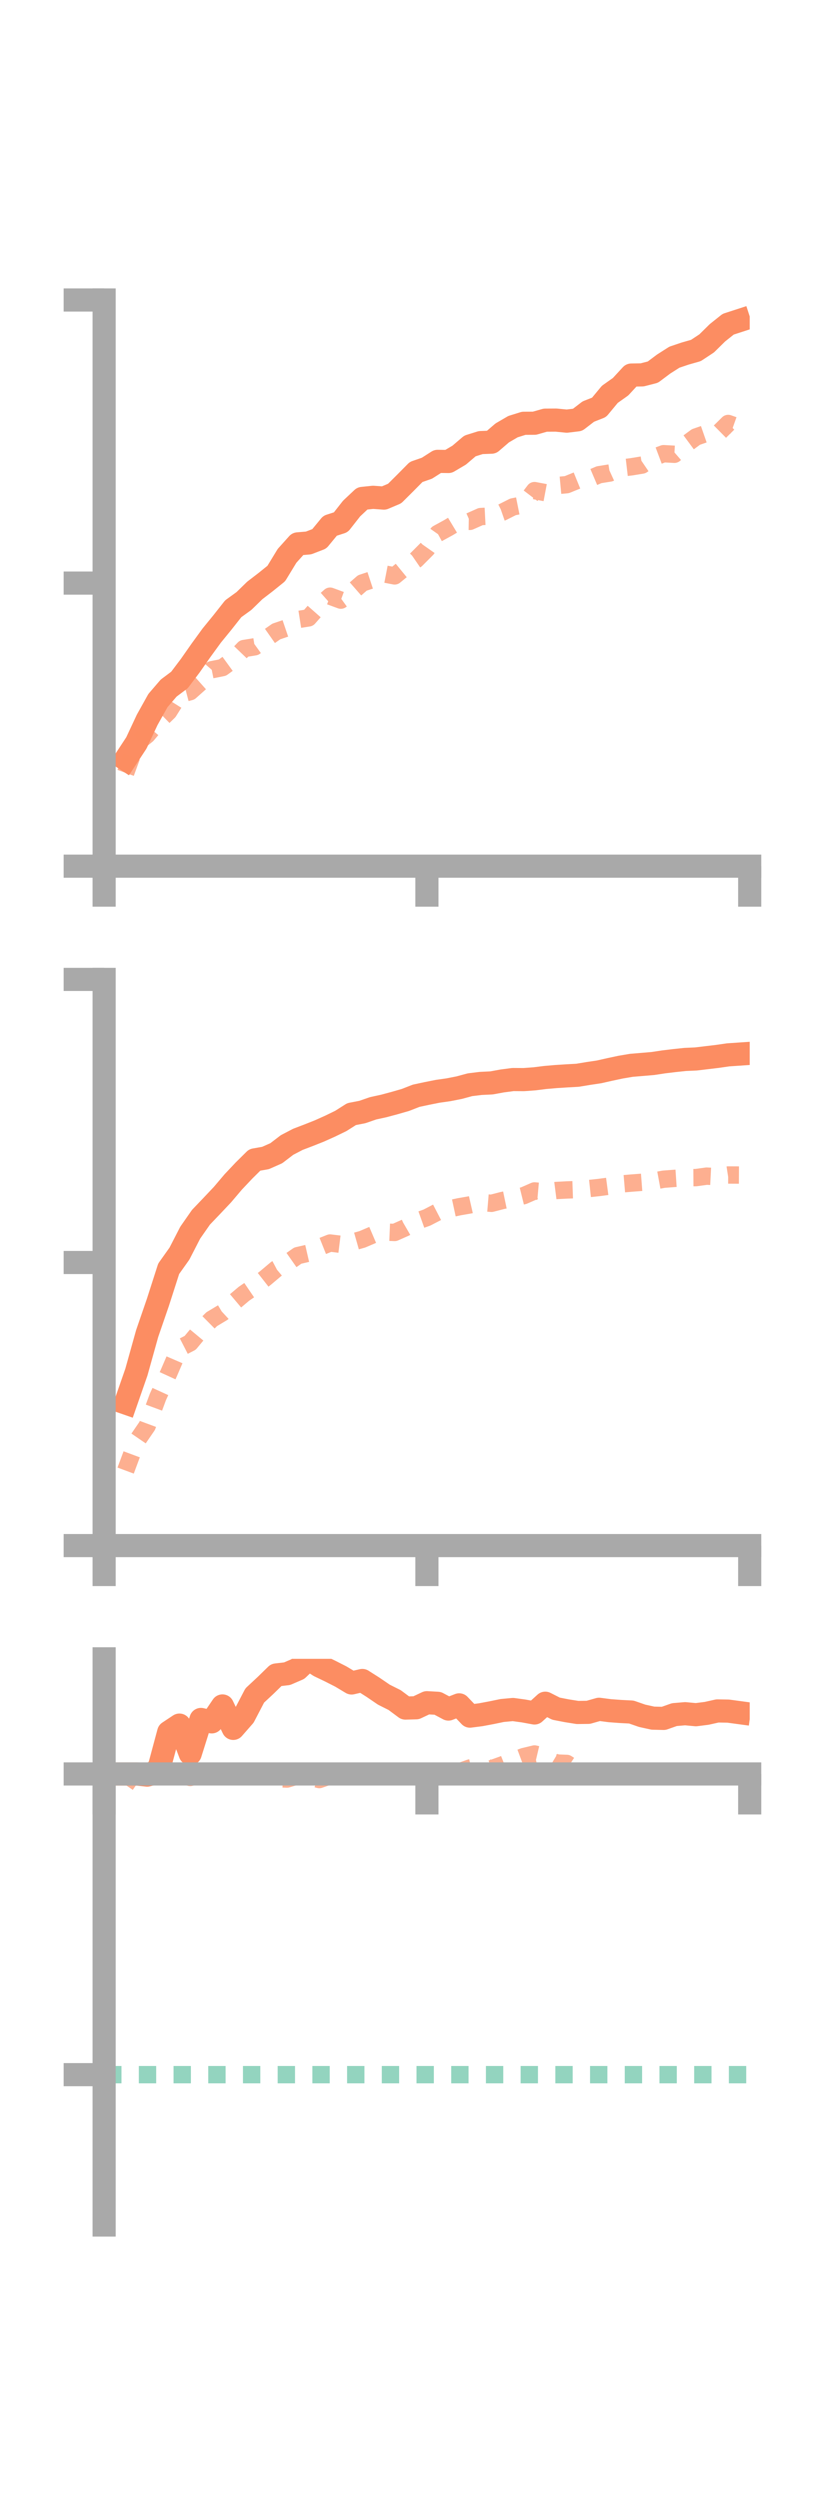 <?xml version="1.0" encoding="utf-8" standalone="no"?>
<!DOCTYPE svg PUBLIC "-//W3C//DTD SVG 1.1//EN"
  "http://www.w3.org/Graphics/SVG/1.1/DTD/svg11.dtd">
<!-- Created with matplotlib (https://matplotlib.org/) -->
<svg height="216pt" version="1.1" viewBox="0 0 72 216" width="72pt" xmlns="http://www.w3.org/2000/svg" xmlns:xlink="http://www.w3.org/1999/xlink">
 <defs>
  <style type="text/css">*{stroke-linecap:butt;stroke-linejoin:round;}</style>
 </defs>
 <g id="figure_1">
  <g id="patch_1">
   <path d="M 0 216 
L 72 216 
L 72 0 
L 0 0 
z
" style="fill:none;"/>
  </g>
  <g id="axes_1">
   <g id="patch_2">
    <path d="M 9 74.838 
L 64.8 74.838 
L 64.8 25.92 
L 9 25.92 
z
" style="fill:none;"/>
   </g>
   <g id="matplotlib.axis_1">
    <g id="xtick_1">
     <g id="line2d_1">
      <defs>
       <path d="M 0 0 
L 0 3.5 
" id="md68a3affe1" style="stroke:#a9a9a9;stroke-width:2;"/>
      </defs>
      <g>
       <use style="fill:#a9a9a9;stroke:#a9a9a9;stroke-width:2;" x="9" xlink:href="#md68a3affe1" y="74.838"/>
      </g>
     </g>
    </g>
    <g id="xtick_2">
     <g id="line2d_2">
      <g>
       <use style="fill:#a9a9a9;stroke:#a9a9a9;stroke-width:2;" x="36.9" xlink:href="#md68a3affe1" y="74.838"/>
      </g>
     </g>
    </g>
    <g id="xtick_3">
     <g id="line2d_3">
      <g>
       <use style="fill:#a9a9a9;stroke:#a9a9a9;stroke-width:2;" x="64.8" xlink:href="#md68a3affe1" y="74.838"/>
      </g>
     </g>
    </g>
   </g>
   <g id="matplotlib.axis_2">
    <g id="ytick_1">
     <g id="line2d_4">
      <defs>
       <path d="M 0 0 
L -3.5 0 
" id="mbc7bce580f" style="stroke:#a9a9a9;stroke-width:2;"/>
      </defs>
      <g>
       <use style="fill:#a9a9a9;stroke:#a9a9a9;stroke-width:2;" x="9" xlink:href="#mbc7bce580f" y="74.838"/>
      </g>
     </g>
    </g>
    <g id="ytick_2">
     <g id="line2d_5">
      <g>
       <use style="fill:#a9a9a9;stroke:#a9a9a9;stroke-width:2;" x="9" xlink:href="#mbc7bce580f" y="50.379"/>
      </g>
     </g>
    </g>
    <g id="ytick_3">
     <g id="line2d_6">
      <g>
       <use style="fill:#a9a9a9;stroke:#a9a9a9;stroke-width:2;" x="9" xlink:href="#mbc7bce580f" y="25.92"/>
      </g>
     </g>
    </g>
   </g>
   <g id="line2d_7">
    <path clip-path="url(#pdcee2157cc)" d="M 10.86 65.602 
L 11.79 64.185 
L 12.72 62.198 
L 13.65 60.53 
L 14.58 59.449 
L 15.51 58.753 
L 16.44 57.522 
L 17.37 56.194 
L 18.3 54.915 
L 19.23 53.775 
L 20.16 52.596 
L 21.09 51.923 
L 22.02 51.016 
L 22.95 50.302 
L 23.88 49.553 
L 24.81 48.026 
L 25.74 46.991 
L 26.67 46.913 
L 27.6 46.554 
L 28.53 45.423 
L 29.46 45.124 
L 30.39 43.938 
L 31.32 43.064 
L 32.25 42.967 
L 33.18 43.036 
L 34.11 42.642 
L 35.04 41.717 
L 35.97 40.777 
L 36.9 40.455 
L 37.83 39.861 
L 38.76 39.873 
L 39.69 39.324 
L 40.62 38.531 
L 41.55 38.24 
L 42.48 38.204 
L 43.41 37.404 
L 44.34 36.862 
L 45.27 36.572 
L 46.2 36.567 
L 47.13 36.302 
L 48.06 36.296 
L 48.99 36.388 
L 49.92 36.275 
L 50.85 35.56 
L 51.78 35.194 
L 52.71 34.071 
L 53.64 33.412 
L 54.57 32.405 
L 55.5 32.391 
L 56.43 32.152 
L 57.36 31.455 
L 58.29 30.862 
L 59.22 30.548 
L 60.15 30.283 
L 61.08 29.67 
L 62.01 28.754 
L 62.94 28.012 
L 63.87 27.71 
" style="fill:none;stroke:#fc8d62;stroke-linecap:square;stroke-width:2;"/>
   </g>
   <g id="line2d_8">
    <path clip-path="url(#pdcee2157cc)" d="M 10.86 66.777 
L 11.79 64.243 
L 12.72 63.495 
L 13.65 62.392 
L 14.58 61.486 
L 15.51 60.006 
L 16.44 59.76 
L 17.37 58.932 
L 18.3 57.866 
L 19.23 57.68 
L 20.16 57.003 
L 21.09 56.033 
L 22.02 55.883 
L 22.95 55.213 
L 23.88 54.561 
L 24.81 54.245 
L 25.74 53.531 
L 26.67 53.386 
L 27.6 52.332 
L 28.53 51.51 
L 29.46 51.852 
L 30.39 51.178 
L 31.32 50.366 
L 32.25 50.06 
L 33.18 49.578 
L 34.11 49.758 
L 35.04 48.996 
L 35.97 48.358 
L 36.9 47.425 
L 37.83 46.098 
L 38.76 45.59 
L 39.69 45.03 
L 40.62 45.045 
L 41.55 44.631 
L 42.48 44.584 
L 43.41 44.262 
L 44.34 43.794 
L 45.27 43.608 
L 46.2 42.389 
L 47.13 42.565 
L 48.06 41.961 
L 48.99 41.875 
L 49.92 41.497 
L 50.85 41.412 
L 51.78 41.017 
L 52.71 40.868 
L 53.64 40.442 
L 54.57 40.333 
L 55.5 40.18 
L 56.43 39.548 
L 57.36 39.199 
L 58.29 39.25 
L 59.22 38.443 
L 60.15 37.756 
L 61.08 37.433 
L 62.01 37.508 
L 62.94 36.588 
L 63.87 36.919 
" style="fill:none;stroke:#fc8d62;stroke-dasharray:1.5,1.5;stroke-dashoffset:0;stroke-opacity:0.7;stroke-width:1.5;"/>
   </g>
   <g id="patch_3">
    <path d="M 9 74.838 
L 9 25.92 
" style="fill:none;stroke:#a9a9a9;stroke-linecap:square;stroke-linejoin:miter;stroke-width:2;"/>
   </g>
   <g id="patch_4">
    <path d="M 64.8 74.838 
L 64.8 25.92 
" style="fill:none;"/>
   </g>
   <g id="patch_5">
    <path d="M 9 74.838 
L 64.8 74.838 
" style="fill:none;stroke:#a9a9a9;stroke-linecap:square;stroke-linejoin:miter;stroke-width:2;"/>
   </g>
   <g id="patch_6">
    <path d="M 9 25.92 
L 64.8 25.92 
" style="fill:none;"/>
   </g>
  </g>
  <g id="axes_2">
   <g id="patch_7">
    <path d="M 9 133.539 
L 64.8 133.539 
L 64.8 84.621 
L 9 84.621 
z
" style="fill:none;"/>
   </g>
   <g id="matplotlib.axis_3">
    <g id="xtick_4">
     <g id="line2d_9">
      <g>
       <use style="fill:#a9a9a9;stroke:#a9a9a9;stroke-width:2;" x="9" xlink:href="#md68a3affe1" y="133.539"/>
      </g>
     </g>
    </g>
    <g id="xtick_5">
     <g id="line2d_10">
      <g>
       <use style="fill:#a9a9a9;stroke:#a9a9a9;stroke-width:2;" x="36.9" xlink:href="#md68a3affe1" y="133.539"/>
      </g>
     </g>
    </g>
    <g id="xtick_6">
     <g id="line2d_11">
      <g>
       <use style="fill:#a9a9a9;stroke:#a9a9a9;stroke-width:2;" x="64.8" xlink:href="#md68a3affe1" y="133.539"/>
      </g>
     </g>
    </g>
   </g>
   <g id="matplotlib.axis_4">
    <g id="ytick_4">
     <g id="line2d_12">
      <g>
       <use style="fill:#a9a9a9;stroke:#a9a9a9;stroke-width:2;" x="9" xlink:href="#mbc7bce580f" y="133.539"/>
      </g>
     </g>
    </g>
    <g id="ytick_5">
     <g id="line2d_13">
      <g>
       <use style="fill:#a9a9a9;stroke:#a9a9a9;stroke-width:2;" x="9" xlink:href="#mbc7bce580f" y="109.08"/>
      </g>
     </g>
    </g>
    <g id="ytick_6">
     <g id="line2d_14">
      <g>
       <use style="fill:#a9a9a9;stroke:#a9a9a9;stroke-width:2;" x="9" xlink:href="#mbc7bce580f" y="84.621"/>
      </g>
     </g>
    </g>
   </g>
   <g id="line2d_15">
    <path clip-path="url(#p93223b924b)" d="M 10.86 121.218 
L 11.79 118.548 
L 12.72 115.218 
L 13.65 112.516 
L 14.58 109.621 
L 15.51 108.313 
L 16.44 106.506 
L 17.37 105.172 
L 18.3 104.199 
L 19.23 103.215 
L 20.16 102.119 
L 21.09 101.134 
L 22.02 100.214 
L 22.95 100.051 
L 23.88 99.639 
L 24.81 98.928 
L 25.74 98.442 
L 26.67 98.087 
L 27.6 97.718 
L 28.53 97.301 
L 29.46 96.849 
L 30.39 96.259 
L 31.32 96.079 
L 32.25 95.757 
L 33.18 95.554 
L 34.11 95.304 
L 35.04 95.037 
L 35.97 94.674 
L 36.9 94.475 
L 37.83 94.289 
L 38.76 94.157 
L 39.69 93.974 
L 40.62 93.722 
L 41.55 93.608 
L 42.48 93.564 
L 43.41 93.394 
L 44.34 93.272 
L 45.27 93.278 
L 46.2 93.211 
L 47.13 93.094 
L 48.06 93.014 
L 48.99 92.955 
L 49.92 92.903 
L 50.85 92.749 
L 51.78 92.61 
L 52.71 92.4 
L 53.64 92.202 
L 54.57 92.044 
L 55.5 91.967 
L 56.43 91.888 
L 57.36 91.747 
L 58.29 91.635 
L 59.22 91.536 
L 60.15 91.495 
L 61.08 91.384 
L 62.01 91.273 
L 62.94 91.139 
L 63.87 91.076 
" style="fill:none;stroke:#fc8d62;stroke-linecap:square;stroke-width:2;"/>
   </g>
   <g id="line2d_16">
    <path clip-path="url(#p93223b924b)" d="M 10.86 127.059 
L 11.79 124.558 
L 12.72 123.201 
L 13.65 120.69 
L 14.58 118.657 
L 15.51 116.498 
L 16.44 116.02 
L 17.37 114.899 
L 18.3 113.977 
L 19.23 113.42 
L 20.16 112.561 
L 21.09 111.777 
L 22.02 111.142 
L 22.95 110.415 
L 23.88 109.632 
L 24.81 109.137 
L 25.74 108.484 
L 26.67 108.27 
L 27.6 107.769 
L 28.53 107.397 
L 29.46 107.511 
L 30.39 107.341 
L 31.32 107.077 
L 32.25 106.68 
L 33.18 106.447 
L 34.11 106.485 
L 35.04 106.071 
L 35.97 105.531 
L 36.9 105.199 
L 37.83 104.717 
L 38.76 104.465 
L 39.69 104.264 
L 40.62 104.102 
L 41.55 103.89 
L 42.48 103.967 
L 43.41 103.727 
L 44.34 103.533 
L 45.27 103.304 
L 46.2 102.897 
L 47.13 102.98 
L 48.06 102.861 
L 48.99 102.812 
L 49.92 102.78 
L 50.85 102.698 
L 51.78 102.599 
L 52.71 102.475 
L 53.64 102.299 
L 54.57 102.22 
L 55.5 102.149 
L 56.43 102.056 
L 57.36 101.885 
L 58.29 101.814 
L 59.22 101.752 
L 60.15 101.746 
L 61.08 101.618 
L 62.01 101.665 
L 62.94 101.52 
L 63.87 101.525 
" style="fill:none;stroke:#fc8d62;stroke-dasharray:1.5,1.5;stroke-dashoffset:0;stroke-opacity:0.7;stroke-width:1.5;"/>
   </g>
   <g id="patch_8">
    <path d="M 9 133.539 
L 9 84.621 
" style="fill:none;stroke:#a9a9a9;stroke-linecap:square;stroke-linejoin:miter;stroke-width:2;"/>
   </g>
   <g id="patch_9">
    <path d="M 64.8 133.539 
L 64.8 84.621 
" style="fill:none;"/>
   </g>
   <g id="patch_10">
    <path d="M 9 133.539 
L 64.8 133.539 
" style="fill:none;stroke:#a9a9a9;stroke-linecap:square;stroke-linejoin:miter;stroke-width:2;"/>
   </g>
   <g id="patch_11">
    <path d="M 9 84.621 
L 64.8 84.621 
" style="fill:none;"/>
   </g>
  </g>
  <g id="axes_3">
   <g id="patch_12">
    <path d="M 9 192.24 
L 64.8 192.24 
L 64.8 143.322 
L 9 143.322 
z
" style="fill:none;"/>
   </g>
   <g id="matplotlib.axis_5">
    <g id="xtick_7">
     <g id="line2d_17">
      <g>
       <use style="fill:#a9a9a9;stroke:#a9a9a9;stroke-width:2;" x="9" xlink:href="#md68a3affe1" y="153.27"/>
      </g>
     </g>
    </g>
    <g id="xtick_8">
     <g id="line2d_18">
      <g>
       <use style="fill:#a9a9a9;stroke:#a9a9a9;stroke-width:2;" x="36.9" xlink:href="#md68a3affe1" y="153.27"/>
      </g>
     </g>
    </g>
    <g id="xtick_9">
     <g id="line2d_19">
      <g>
       <use style="fill:#a9a9a9;stroke:#a9a9a9;stroke-width:2;" x="64.8" xlink:href="#md68a3affe1" y="153.27"/>
      </g>
     </g>
    </g>
   </g>
   <g id="matplotlib.axis_6">
    <g id="ytick_7">
     <g id="line2d_20">
      <g>
       <use style="fill:#a9a9a9;stroke:#a9a9a9;stroke-width:2;" x="9" xlink:href="#mbc7bce580f" y="153.27"/>
      </g>
     </g>
    </g>
    <g id="ytick_8">
     <g id="line2d_21">
      <g>
       <use style="fill:#a9a9a9;stroke:#a9a9a9;stroke-width:2;" x="9" xlink:href="#mbc7bce580f" y="179.25"/>
      </g>
     </g>
    </g>
   </g>
   <g id="line2d_22">
    <path clip-path="url(#p1ddc36dfc9)" d="M 10.86 153.27 
L 11.79 153.27 
L 12.72 153.371 
L 13.65 153.124 
L 14.58 149.666 
L 15.51 149.049 
L 16.44 151.518 
L 17.37 148.561 
L 18.3 148.769 
L 19.23 147.394 
L 20.16 149.333 
L 21.09 148.272 
L 22.02 146.49 
L 22.95 145.624 
L 23.88 144.717 
L 24.81 144.61 
L 25.74 144.209 
L 26.67 143.322 
L 27.6 143.933 
L 28.53 144.379 
L 29.46 144.852 
L 30.39 145.409 
L 31.32 145.194 
L 32.25 145.785 
L 33.18 146.42 
L 34.11 146.886 
L 35.04 147.577 
L 35.97 147.552 
L 36.9 147.114 
L 37.83 147.166 
L 38.76 147.662 
L 39.69 147.3 
L 40.62 148.273 
L 41.55 148.154 
L 42.48 147.979 
L 43.41 147.787 
L 44.34 147.701 
L 45.27 147.829 
L 46.2 148.001 
L 47.13 147.158 
L 48.06 147.629 
L 48.99 147.81 
L 49.92 147.958 
L 50.85 147.946 
L 51.78 147.682 
L 52.71 147.803 
L 53.64 147.872 
L 54.57 147.92 
L 55.5 148.243 
L 56.43 148.448 
L 57.36 148.471 
L 58.29 148.143 
L 59.22 148.064 
L 60.15 148.151 
L 61.08 148.033 
L 62.01 147.825 
L 62.94 147.84 
L 63.87 147.966 
" style="fill:none;stroke:#fc8d62;stroke-linecap:square;stroke-width:2;"/>
   </g>
   <g id="line2d_23">
    <path clip-path="url(#p1ddc36dfc9)" d="M 10.86 154.22 
L 11.79 152.879 
L 12.72 153.264 
L 13.65 152.532 
L 14.58 153.225 
L 15.51 153.27 
L 16.44 153.573 
L 17.37 153.269 
L 18.3 153.27 
L 19.23 153.27 
L 20.16 153.27 
L 21.09 153.27 
L 22.02 153.27 
L 22.95 153.354 
L 23.88 153.679 
L 24.81 153.71 
L 25.74 153.428 
L 26.67 153.523 
L 27.6 153.755 
L 28.53 153.43 
L 29.46 153.27 
L 30.39 153.27 
L 31.32 153.27 
L 32.25 153.272 
L 33.18 153.27 
L 34.11 153.264 
L 35.04 153.159 
L 35.97 153.079 
L 36.9 153.084 
L 37.83 153.208 
L 38.76 153.199 
L 39.69 153.085 
L 40.62 152.753 
L 41.55 152.557 
L 42.48 152.818 
L 43.41 152.487 
L 44.34 152.115 
L 45.27 151.768 
L 46.2 151.544 
L 47.13 151.764 
L 48.06 152.324 
L 48.99 152.36 
L 49.92 152.961 
L 50.85 153.087 
L 51.78 153.129 
L 52.71 153.21 
L 53.64 153.183 
L 54.57 153.103 
L 55.5 153.175 
L 56.43 153.18 
L 57.36 153.078 
L 58.29 153.093 
L 59.22 153.192 
L 60.15 153.248 
L 61.08 153.249 
L 62.01 153.22 
L 62.94 153.191 
L 63.87 153.217 
" style="fill:none;stroke:#fc8d62;stroke-dasharray:1.5,1.5;stroke-dashoffset:0;stroke-opacity:0.7;stroke-width:1.5;"/>
   </g>
   <g id="line2d_24">
    <path clip-path="url(#p1ddc36dfc9)" d="M 9 179.25 
L 64.8 179.25 
" style="fill:none;stroke:#66c2a5;stroke-dasharray:1.5,1.5;stroke-dashoffset:0;stroke-opacity:0.7;stroke-width:1.5;"/>
   </g>
   <g id="patch_13">
    <path d="M 9 192.24 
L 9 143.322 
" style="fill:none;stroke:#a9a9a9;stroke-linecap:square;stroke-linejoin:miter;stroke-width:2;"/>
   </g>
   <g id="patch_14">
    <path d="M 64.8 192.24 
L 64.8 143.322 
" style="fill:none;"/>
   </g>
   <g id="patch_15">
    <path d="M 9 153.27 
L 64.8 153.27 
" style="fill:none;stroke:#a9a9a9;stroke-linecap:square;stroke-linejoin:miter;stroke-width:2;"/>
   </g>
   <g id="patch_16">
    <path d="M 9 143.322 
L 64.8 143.322 
" style="fill:none;"/>
   </g>
  </g>
 </g>
 <defs>
  <clipPath id="pdcee2157cc">
   <rect height="48.918" width="55.8" x="9" y="25.92"/>
  </clipPath>
  <clipPath id="p93223b924b">
   <rect height="48.918" width="55.8" x="9" y="84.621"/>
  </clipPath>
  <clipPath id="p1ddc36dfc9">
   <rect height="48.918" width="55.8" x="9" y="143.322"/>
  </clipPath>
 </defs>
</svg>
